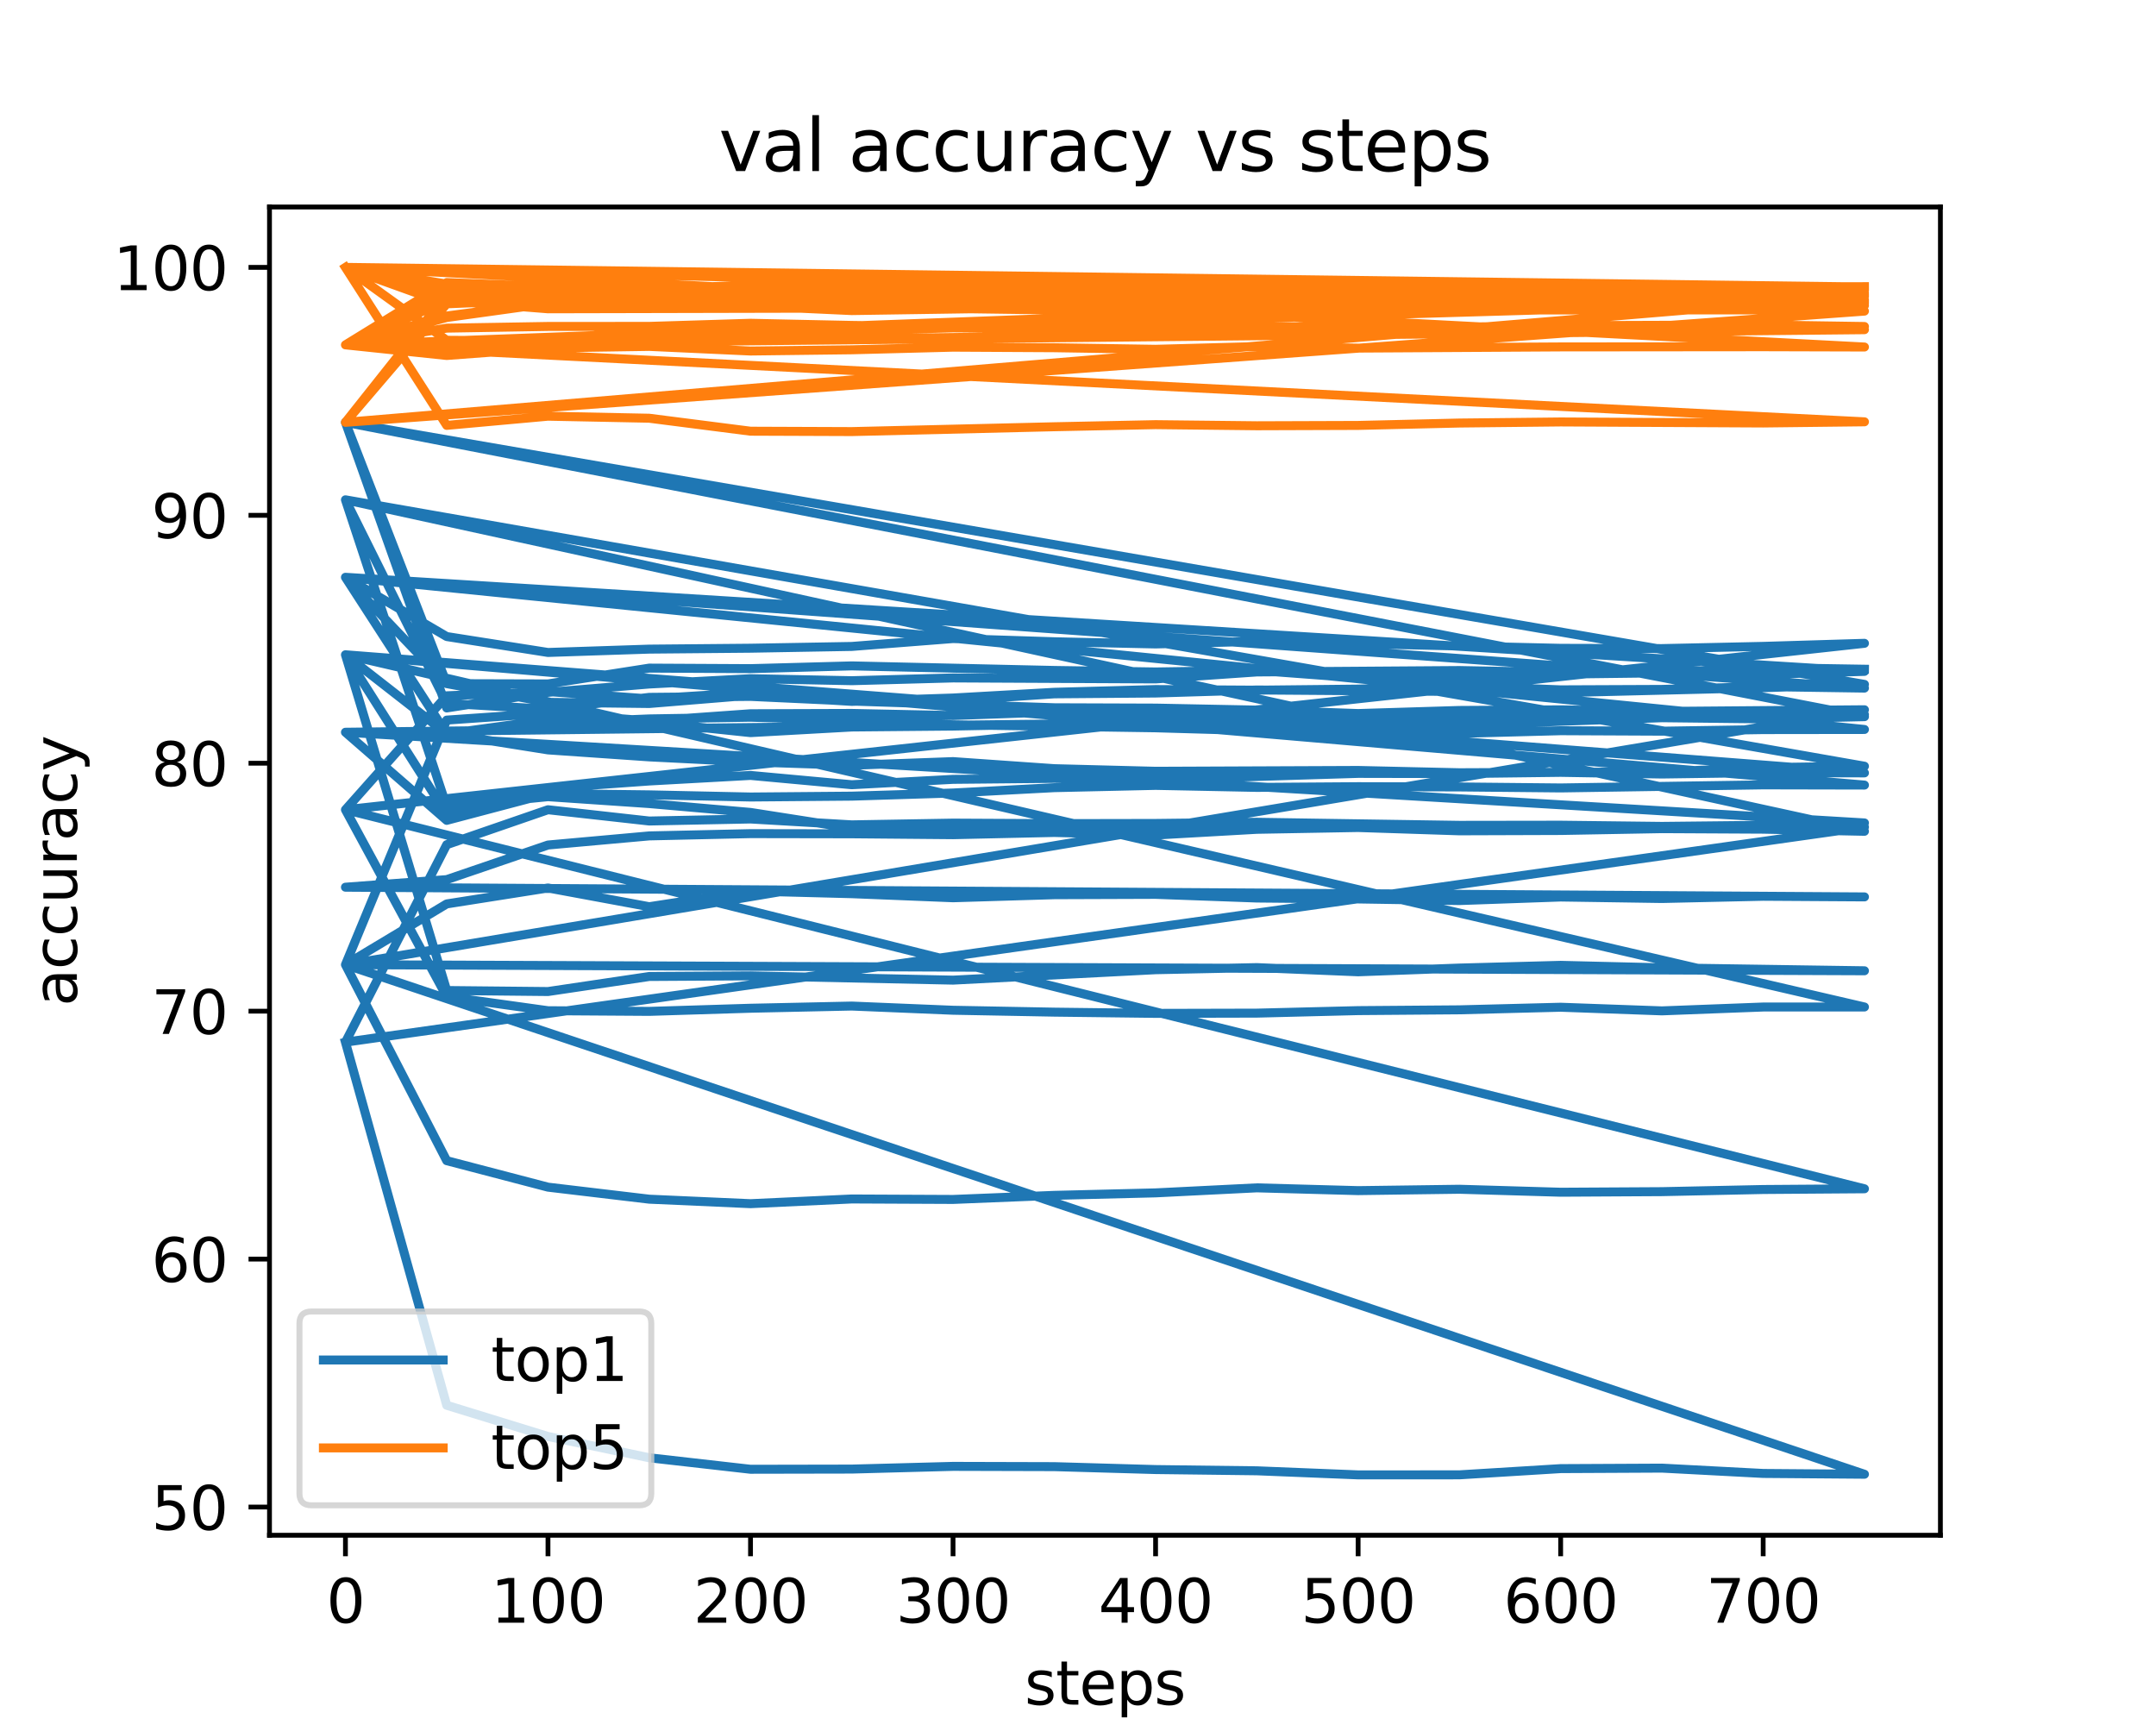 <?xml version="1.0" encoding="utf-8" standalone="no"?>
<!DOCTYPE svg PUBLIC "-//W3C//DTD SVG 1.1//EN"
  "http://www.w3.org/Graphics/SVG/1.1/DTD/svg11.dtd">
<svg height="288pt" version="1.1" viewBox="0 0 360 288" width="360pt" xmlns="http://www.w3.org/2000/svg" xmlns:xlink="http://www.w3.org/1999/xlink">
 <defs>
  <style type="text/css">*{stroke-linecap:butt;stroke-linejoin:round;}</style>
 </defs>
 <g id="figure_1">
  <g id="patch_1">
   <path d="M 0 288 
L 360 288 
L 360 0 
L 0 0 
z
" style="fill:#ffffff;"/>
  </g>
  <g id="axes_1">
   <g id="patch_2">
    <path d="M 45 256.32 
L 324 256.32 
L 324 34.56 
L 45 34.56 
z
" style="fill:#ffffff;"/>
   </g>
   <g id="matplotlib.axis_1">
    <g id="xtick_1">
     <g id="line2d_1">
      <defs>
       <path d="M 0 0 
L 0 3.5 
" id="med89ea65e2" style="stroke:#000000;stroke-width:0.8;"/>
      </defs>
      <g>
       <use style="stroke:#000000;stroke-width:0.8;" x="57.682" xlink:href="#med89ea65e2" y="256.32"/>
      </g>
     </g>
     <g id="text_1">
      <!-- 0 -->
      <g transform="translate(54.501 270.918)scale(0.1 -0.1)">
       <defs>
        <path d="M 2034 4250 
Q 1547 4250 1301 3770 
Q 1056 3291 1056 2328 
Q 1056 1369 1301 889 
Q 1547 409 2034 409 
Q 2525 409 2770 889 
Q 3016 1369 3016 2328 
Q 3016 3291 2770 3770 
Q 2525 4250 2034 4250 
z
M 2034 4750 
Q 2819 4750 3233 4129 
Q 3647 3509 3647 2328 
Q 3647 1150 3233 529 
Q 2819 -91 2034 -91 
Q 1250 -91 836 529 
Q 422 1150 422 2328 
Q 422 3509 836 4129 
Q 1250 4750 2034 4750 
z
" id="DejaVuSans-30" transform="scale(0.016)"/>
       </defs>
       <use xlink:href="#DejaVuSans-30"/>
      </g>
     </g>
    </g>
    <g id="xtick_2">
     <g id="line2d_2">
      <g>
       <use style="stroke:#000000;stroke-width:0.8;" x="91.5" xlink:href="#med89ea65e2" y="256.32"/>
      </g>
     </g>
     <g id="text_2">
      <!-- 100 -->
      <g transform="translate(81.956 270.918)scale(0.1 -0.1)">
       <defs>
        <path d="M 794 531 
L 1825 531 
L 1825 4091 
L 703 3866 
L 703 4441 
L 1819 4666 
L 2450 4666 
L 2450 531 
L 3481 531 
L 3481 0 
L 794 0 
L 794 531 
z
" id="DejaVuSans-31" transform="scale(0.016)"/>
       </defs>
       <use xlink:href="#DejaVuSans-31"/>
       <use x="63.623" xlink:href="#DejaVuSans-30"/>
       <use x="127.246" xlink:href="#DejaVuSans-30"/>
      </g>
     </g>
    </g>
    <g id="xtick_3">
     <g id="line2d_3">
      <g>
       <use style="stroke:#000000;stroke-width:0.8;" x="125.318" xlink:href="#med89ea65e2" y="256.32"/>
      </g>
     </g>
     <g id="text_3">
      <!-- 200 -->
      <g transform="translate(115.774 270.918)scale(0.1 -0.1)">
       <defs>
        <path d="M 1228 531 
L 3431 531 
L 3431 0 
L 469 0 
L 469 531 
Q 828 903 1448 1529 
Q 2069 2156 2228 2338 
Q 2531 2678 2651 2914 
Q 2772 3150 2772 3378 
Q 2772 3750 2511 3984 
Q 2250 4219 1831 4219 
Q 1534 4219 1204 4116 
Q 875 4013 500 3803 
L 500 4441 
Q 881 4594 1212 4672 
Q 1544 4750 1819 4750 
Q 2544 4750 2975 4387 
Q 3406 4025 3406 3419 
Q 3406 3131 3298 2873 
Q 3191 2616 2906 2266 
Q 2828 2175 2409 1742 
Q 1991 1309 1228 531 
z
" id="DejaVuSans-32" transform="scale(0.016)"/>
       </defs>
       <use xlink:href="#DejaVuSans-32"/>
       <use x="63.623" xlink:href="#DejaVuSans-30"/>
       <use x="127.246" xlink:href="#DejaVuSans-30"/>
      </g>
     </g>
    </g>
    <g id="xtick_4">
     <g id="line2d_4">
      <g>
       <use style="stroke:#000000;stroke-width:0.8;" x="159.136" xlink:href="#med89ea65e2" y="256.32"/>
      </g>
     </g>
     <g id="text_4">
      <!-- 300 -->
      <g transform="translate(149.593 270.918)scale(0.1 -0.1)">
       <defs>
        <path d="M 2597 2516 
Q 3050 2419 3304 2112 
Q 3559 1806 3559 1356 
Q 3559 666 3084 287 
Q 2609 -91 1734 -91 
Q 1441 -91 1130 -33 
Q 819 25 488 141 
L 488 750 
Q 750 597 1062 519 
Q 1375 441 1716 441 
Q 2309 441 2620 675 
Q 2931 909 2931 1356 
Q 2931 1769 2642 2001 
Q 2353 2234 1838 2234 
L 1294 2234 
L 1294 2753 
L 1863 2753 
Q 2328 2753 2575 2939 
Q 2822 3125 2822 3475 
Q 2822 3834 2567 4026 
Q 2313 4219 1838 4219 
Q 1578 4219 1281 4162 
Q 984 4106 628 3988 
L 628 4550 
Q 988 4650 1302 4700 
Q 1616 4750 1894 4750 
Q 2613 4750 3031 4423 
Q 3450 4097 3450 3541 
Q 3450 3153 3228 2886 
Q 3006 2619 2597 2516 
z
" id="DejaVuSans-33" transform="scale(0.016)"/>
       </defs>
       <use xlink:href="#DejaVuSans-33"/>
       <use x="63.623" xlink:href="#DejaVuSans-30"/>
       <use x="127.246" xlink:href="#DejaVuSans-30"/>
      </g>
     </g>
    </g>
    <g id="xtick_5">
     <g id="line2d_5">
      <g>
       <use style="stroke:#000000;stroke-width:0.8;" x="192.955" xlink:href="#med89ea65e2" y="256.32"/>
      </g>
     </g>
     <g id="text_5">
      <!-- 400 -->
      <g transform="translate(183.411 270.918)scale(0.1 -0.1)">
       <defs>
        <path d="M 2419 4116 
L 825 1625 
L 2419 1625 
L 2419 4116 
z
M 2253 4666 
L 3047 4666 
L 3047 1625 
L 3713 1625 
L 3713 1100 
L 3047 1100 
L 3047 0 
L 2419 0 
L 2419 1100 
L 313 1100 
L 313 1709 
L 2253 4666 
z
" id="DejaVuSans-34" transform="scale(0.016)"/>
       </defs>
       <use xlink:href="#DejaVuSans-34"/>
       <use x="63.623" xlink:href="#DejaVuSans-30"/>
       <use x="127.246" xlink:href="#DejaVuSans-30"/>
      </g>
     </g>
    </g>
    <g id="xtick_6">
     <g id="line2d_6">
      <g>
       <use style="stroke:#000000;stroke-width:0.8;" x="226.773" xlink:href="#med89ea65e2" y="256.32"/>
      </g>
     </g>
     <g id="text_6">
      <!-- 500 -->
      <g transform="translate(217.229 270.918)scale(0.1 -0.1)">
       <defs>
        <path d="M 691 4666 
L 3169 4666 
L 3169 4134 
L 1269 4134 
L 1269 2991 
Q 1406 3038 1543 3061 
Q 1681 3084 1819 3084 
Q 2600 3084 3056 2656 
Q 3513 2228 3513 1497 
Q 3513 744 3044 326 
Q 2575 -91 1722 -91 
Q 1428 -91 1123 -41 
Q 819 9 494 109 
L 494 744 
Q 775 591 1075 516 
Q 1375 441 1709 441 
Q 2250 441 2565 725 
Q 2881 1009 2881 1497 
Q 2881 1984 2565 2268 
Q 2250 2553 1709 2553 
Q 1456 2553 1204 2497 
Q 953 2441 691 2322 
L 691 4666 
z
" id="DejaVuSans-35" transform="scale(0.016)"/>
       </defs>
       <use xlink:href="#DejaVuSans-35"/>
       <use x="63.623" xlink:href="#DejaVuSans-30"/>
       <use x="127.246" xlink:href="#DejaVuSans-30"/>
      </g>
     </g>
    </g>
    <g id="xtick_7">
     <g id="line2d_7">
      <g>
       <use style="stroke:#000000;stroke-width:0.8;" x="260.591" xlink:href="#med89ea65e2" y="256.32"/>
      </g>
     </g>
     <g id="text_7">
      <!-- 600 -->
      <g transform="translate(251.047 270.918)scale(0.1 -0.1)">
       <defs>
        <path d="M 2113 2584 
Q 1688 2584 1439 2293 
Q 1191 2003 1191 1497 
Q 1191 994 1439 701 
Q 1688 409 2113 409 
Q 2538 409 2786 701 
Q 3034 994 3034 1497 
Q 3034 2003 2786 2293 
Q 2538 2584 2113 2584 
z
M 3366 4563 
L 3366 3988 
Q 3128 4100 2886 4159 
Q 2644 4219 2406 4219 
Q 1781 4219 1451 3797 
Q 1122 3375 1075 2522 
Q 1259 2794 1537 2939 
Q 1816 3084 2150 3084 
Q 2853 3084 3261 2657 
Q 3669 2231 3669 1497 
Q 3669 778 3244 343 
Q 2819 -91 2113 -91 
Q 1303 -91 875 529 
Q 447 1150 447 2328 
Q 447 3434 972 4092 
Q 1497 4750 2381 4750 
Q 2619 4750 2861 4703 
Q 3103 4656 3366 4563 
z
" id="DejaVuSans-36" transform="scale(0.016)"/>
       </defs>
       <use xlink:href="#DejaVuSans-36"/>
       <use x="63.623" xlink:href="#DejaVuSans-30"/>
       <use x="127.246" xlink:href="#DejaVuSans-30"/>
      </g>
     </g>
    </g>
    <g id="xtick_8">
     <g id="line2d_8">
      <g>
       <use style="stroke:#000000;stroke-width:0.8;" x="294.409" xlink:href="#med89ea65e2" y="256.32"/>
      </g>
     </g>
     <g id="text_8">
      <!-- 700 -->
      <g transform="translate(284.865 270.918)scale(0.1 -0.1)">
       <defs>
        <path d="M 525 4666 
L 3525 4666 
L 3525 4397 
L 1831 0 
L 1172 0 
L 2766 4134 
L 525 4134 
L 525 4666 
z
" id="DejaVuSans-37" transform="scale(0.016)"/>
       </defs>
       <use xlink:href="#DejaVuSans-37"/>
       <use x="63.623" xlink:href="#DejaVuSans-30"/>
       <use x="127.246" xlink:href="#DejaVuSans-30"/>
      </g>
     </g>
    </g>
    <g id="text_9">
     <!-- steps -->
     <g transform="translate(171.08 284.597)scale(0.1 -0.1)">
      <defs>
       <path d="M 2834 3397 
L 2834 2853 
Q 2591 2978 2328 3040 
Q 2066 3103 1784 3103 
Q 1356 3103 1142 2972 
Q 928 2841 928 2578 
Q 928 2378 1081 2264 
Q 1234 2150 1697 2047 
L 1894 2003 
Q 2506 1872 2764 1633 
Q 3022 1394 3022 966 
Q 3022 478 2636 193 
Q 2250 -91 1575 -91 
Q 1294 -91 989 -36 
Q 684 19 347 128 
L 347 722 
Q 666 556 975 473 
Q 1284 391 1588 391 
Q 1994 391 2212 530 
Q 2431 669 2431 922 
Q 2431 1156 2273 1281 
Q 2116 1406 1581 1522 
L 1381 1569 
Q 847 1681 609 1914 
Q 372 2147 372 2553 
Q 372 3047 722 3315 
Q 1072 3584 1716 3584 
Q 2034 3584 2315 3537 
Q 2597 3491 2834 3397 
z
" id="DejaVuSans-73" transform="scale(0.016)"/>
       <path d="M 1172 4494 
L 1172 3500 
L 2356 3500 
L 2356 3053 
L 1172 3053 
L 1172 1153 
Q 1172 725 1289 603 
Q 1406 481 1766 481 
L 2356 481 
L 2356 0 
L 1766 0 
Q 1100 0 847 248 
Q 594 497 594 1153 
L 594 3053 
L 172 3053 
L 172 3500 
L 594 3500 
L 594 4494 
L 1172 4494 
z
" id="DejaVuSans-74" transform="scale(0.016)"/>
       <path d="M 3597 1894 
L 3597 1613 
L 953 1613 
Q 991 1019 1311 708 
Q 1631 397 2203 397 
Q 2534 397 2845 478 
Q 3156 559 3463 722 
L 3463 178 
Q 3153 47 2828 -22 
Q 2503 -91 2169 -91 
Q 1331 -91 842 396 
Q 353 884 353 1716 
Q 353 2575 817 3079 
Q 1281 3584 2069 3584 
Q 2775 3584 3186 3129 
Q 3597 2675 3597 1894 
z
M 3022 2063 
Q 3016 2534 2758 2815 
Q 2500 3097 2075 3097 
Q 1594 3097 1305 2825 
Q 1016 2553 972 2059 
L 3022 2063 
z
" id="DejaVuSans-65" transform="scale(0.016)"/>
       <path d="M 1159 525 
L 1159 -1331 
L 581 -1331 
L 581 3500 
L 1159 3500 
L 1159 2969 
Q 1341 3281 1617 3432 
Q 1894 3584 2278 3584 
Q 2916 3584 3314 3078 
Q 3713 2572 3713 1747 
Q 3713 922 3314 415 
Q 2916 -91 2278 -91 
Q 1894 -91 1617 61 
Q 1341 213 1159 525 
z
M 3116 1747 
Q 3116 2381 2855 2742 
Q 2594 3103 2138 3103 
Q 1681 3103 1420 2742 
Q 1159 2381 1159 1747 
Q 1159 1113 1420 752 
Q 1681 391 2138 391 
Q 2594 391 2855 752 
Q 3116 1113 3116 1747 
z
" id="DejaVuSans-70" transform="scale(0.016)"/>
      </defs>
      <use xlink:href="#DejaVuSans-73"/>
      <use x="52.1" xlink:href="#DejaVuSans-74"/>
      <use x="91.309" xlink:href="#DejaVuSans-65"/>
      <use x="152.832" xlink:href="#DejaVuSans-70"/>
      <use x="216.309" xlink:href="#DejaVuSans-73"/>
     </g>
    </g>
   </g>
   <g id="matplotlib.axis_2">
    <g id="ytick_1">
     <g id="line2d_9">
      <defs>
       <path d="M 0 0 
L -3.5 0 
" id="m6de7d74ec9" style="stroke:#000000;stroke-width:0.8;"/>
      </defs>
      <g>
       <use style="stroke:#000000;stroke-width:0.8;" x="45" xlink:href="#m6de7d74ec9" y="251.61"/>
      </g>
     </g>
     <g id="text_10">
      <!-- 50 -->
      <g transform="translate(25.275 255.41)scale(0.1 -0.1)">
       <use xlink:href="#DejaVuSans-35"/>
       <use x="63.623" xlink:href="#DejaVuSans-30"/>
      </g>
     </g>
    </g>
    <g id="ytick_2">
     <g id="line2d_10">
      <g>
       <use style="stroke:#000000;stroke-width:0.8;" x="45" xlink:href="#m6de7d74ec9" y="210.216"/>
      </g>
     </g>
     <g id="text_11">
      <!-- 60 -->
      <g transform="translate(25.275 214.016)scale(0.1 -0.1)">
       <use xlink:href="#DejaVuSans-36"/>
       <use x="63.623" xlink:href="#DejaVuSans-30"/>
      </g>
     </g>
    </g>
    <g id="ytick_3">
     <g id="line2d_11">
      <g>
       <use style="stroke:#000000;stroke-width:0.8;" x="45" xlink:href="#m6de7d74ec9" y="168.822"/>
      </g>
     </g>
     <g id="text_12">
      <!-- 70 -->
      <g transform="translate(25.275 172.622)scale(0.1 -0.1)">
       <use xlink:href="#DejaVuSans-37"/>
       <use x="63.623" xlink:href="#DejaVuSans-30"/>
      </g>
     </g>
    </g>
    <g id="ytick_4">
     <g id="line2d_12">
      <g>
       <use style="stroke:#000000;stroke-width:0.8;" x="45" xlink:href="#m6de7d74ec9" y="127.428"/>
      </g>
     </g>
     <g id="text_13">
      <!-- 80 -->
      <g transform="translate(25.275 131.227)scale(0.1 -0.1)">
       <defs>
        <path d="M 2034 2216 
Q 1584 2216 1326 1975 
Q 1069 1734 1069 1313 
Q 1069 891 1326 650 
Q 1584 409 2034 409 
Q 2484 409 2743 651 
Q 3003 894 3003 1313 
Q 3003 1734 2745 1975 
Q 2488 2216 2034 2216 
z
M 1403 2484 
Q 997 2584 770 2862 
Q 544 3141 544 3541 
Q 544 4100 942 4425 
Q 1341 4750 2034 4750 
Q 2731 4750 3128 4425 
Q 3525 4100 3525 3541 
Q 3525 3141 3298 2862 
Q 3072 2584 2669 2484 
Q 3125 2378 3379 2068 
Q 3634 1759 3634 1313 
Q 3634 634 3220 271 
Q 2806 -91 2034 -91 
Q 1263 -91 848 271 
Q 434 634 434 1313 
Q 434 1759 690 2068 
Q 947 2378 1403 2484 
z
M 1172 3481 
Q 1172 3119 1398 2916 
Q 1625 2713 2034 2713 
Q 2441 2713 2670 2916 
Q 2900 3119 2900 3481 
Q 2900 3844 2670 4047 
Q 2441 4250 2034 4250 
Q 1625 4250 1398 4047 
Q 1172 3844 1172 3481 
z
" id="DejaVuSans-38" transform="scale(0.016)"/>
       </defs>
       <use xlink:href="#DejaVuSans-38"/>
       <use x="63.623" xlink:href="#DejaVuSans-30"/>
      </g>
     </g>
    </g>
    <g id="ytick_5">
     <g id="line2d_13">
      <g>
       <use style="stroke:#000000;stroke-width:0.8;" x="45" xlink:href="#m6de7d74ec9" y="86.034"/>
      </g>
     </g>
     <g id="text_14">
      <!-- 90 -->
      <g transform="translate(25.275 89.833)scale(0.1 -0.1)">
       <defs>
        <path d="M 703 97 
L 703 672 
Q 941 559 1184 500 
Q 1428 441 1663 441 
Q 2288 441 2617 861 
Q 2947 1281 2994 2138 
Q 2813 1869 2534 1725 
Q 2256 1581 1919 1581 
Q 1219 1581 811 2004 
Q 403 2428 403 3163 
Q 403 3881 828 4315 
Q 1253 4750 1959 4750 
Q 2769 4750 3195 4129 
Q 3622 3509 3622 2328 
Q 3622 1225 3098 567 
Q 2575 -91 1691 -91 
Q 1453 -91 1209 -44 
Q 966 3 703 97 
z
M 1959 2075 
Q 2384 2075 2632 2365 
Q 2881 2656 2881 3163 
Q 2881 3666 2632 3958 
Q 2384 4250 1959 4250 
Q 1534 4250 1286 3958 
Q 1038 3666 1038 3163 
Q 1038 2656 1286 2365 
Q 1534 2075 1959 2075 
z
" id="DejaVuSans-39" transform="scale(0.016)"/>
       </defs>
       <use xlink:href="#DejaVuSans-39"/>
       <use x="63.623" xlink:href="#DejaVuSans-30"/>
      </g>
     </g>
    </g>
    <g id="ytick_6">
     <g id="line2d_14">
      <g>
       <use style="stroke:#000000;stroke-width:0.8;" x="45" xlink:href="#m6de7d74ec9" y="44.64"/>
      </g>
     </g>
     <g id="text_15">
      <!-- 100 -->
      <g transform="translate(18.913 48.439)scale(0.1 -0.1)">
       <use xlink:href="#DejaVuSans-31"/>
       <use x="63.623" xlink:href="#DejaVuSans-30"/>
       <use x="127.246" xlink:href="#DejaVuSans-30"/>
      </g>
     </g>
    </g>
    <g id="text_16">
     <!-- accuracy -->
     <g transform="translate(12.833 167.999)rotate(-90)scale(0.1 -0.1)">
      <defs>
       <path d="M 2194 1759 
Q 1497 1759 1228 1600 
Q 959 1441 959 1056 
Q 959 750 1161 570 
Q 1363 391 1709 391 
Q 2188 391 2477 730 
Q 2766 1069 2766 1631 
L 2766 1759 
L 2194 1759 
z
M 3341 1997 
L 3341 0 
L 2766 0 
L 2766 531 
Q 2569 213 2275 61 
Q 1981 -91 1556 -91 
Q 1019 -91 701 211 
Q 384 513 384 1019 
Q 384 1609 779 1909 
Q 1175 2209 1959 2209 
L 2766 2209 
L 2766 2266 
Q 2766 2663 2505 2880 
Q 2244 3097 1772 3097 
Q 1472 3097 1187 3025 
Q 903 2953 641 2809 
L 641 3341 
Q 956 3463 1253 3523 
Q 1550 3584 1831 3584 
Q 2591 3584 2966 3190 
Q 3341 2797 3341 1997 
z
" id="DejaVuSans-61" transform="scale(0.016)"/>
       <path d="M 3122 3366 
L 3122 2828 
Q 2878 2963 2633 3030 
Q 2388 3097 2138 3097 
Q 1578 3097 1268 2742 
Q 959 2388 959 1747 
Q 959 1106 1268 751 
Q 1578 397 2138 397 
Q 2388 397 2633 464 
Q 2878 531 3122 666 
L 3122 134 
Q 2881 22 2623 -34 
Q 2366 -91 2075 -91 
Q 1284 -91 818 406 
Q 353 903 353 1747 
Q 353 2603 823 3093 
Q 1294 3584 2113 3584 
Q 2378 3584 2631 3529 
Q 2884 3475 3122 3366 
z
" id="DejaVuSans-63" transform="scale(0.016)"/>
       <path d="M 544 1381 
L 544 3500 
L 1119 3500 
L 1119 1403 
Q 1119 906 1312 657 
Q 1506 409 1894 409 
Q 2359 409 2629 706 
Q 2900 1003 2900 1516 
L 2900 3500 
L 3475 3500 
L 3475 0 
L 2900 0 
L 2900 538 
Q 2691 219 2414 64 
Q 2138 -91 1772 -91 
Q 1169 -91 856 284 
Q 544 659 544 1381 
z
M 1991 3584 
L 1991 3584 
z
" id="DejaVuSans-75" transform="scale(0.016)"/>
       <path d="M 2631 2963 
Q 2534 3019 2420 3045 
Q 2306 3072 2169 3072 
Q 1681 3072 1420 2755 
Q 1159 2438 1159 1844 
L 1159 0 
L 581 0 
L 581 3500 
L 1159 3500 
L 1159 2956 
Q 1341 3275 1631 3429 
Q 1922 3584 2338 3584 
Q 2397 3584 2469 3576 
Q 2541 3569 2628 3553 
L 2631 2963 
z
" id="DejaVuSans-72" transform="scale(0.016)"/>
       <path d="M 2059 -325 
Q 1816 -950 1584 -1140 
Q 1353 -1331 966 -1331 
L 506 -1331 
L 506 -850 
L 844 -850 
Q 1081 -850 1212 -737 
Q 1344 -625 1503 -206 
L 1606 56 
L 191 3500 
L 800 3500 
L 1894 763 
L 2988 3500 
L 3597 3500 
L 2059 -325 
z
" id="DejaVuSans-79" transform="scale(0.016)"/>
      </defs>
      <use xlink:href="#DejaVuSans-61"/>
      <use x="61.279" xlink:href="#DejaVuSans-63"/>
      <use x="116.26" xlink:href="#DejaVuSans-63"/>
      <use x="171.24" xlink:href="#DejaVuSans-75"/>
      <use x="234.619" xlink:href="#DejaVuSans-72"/>
      <use x="275.732" xlink:href="#DejaVuSans-61"/>
      <use x="337.012" xlink:href="#DejaVuSans-63"/>
      <use x="391.992" xlink:href="#DejaVuSans-79"/>
     </g>
    </g>
   </g>
   <g id="line2d_15">
    <path clip-path="url(#pdee2c9a03f)" d="M 57.682 173.997 
L 74.591 234.617 
L 91.5 239.828 
L 108.409 243.386 
L 125.318 245.304 
L 142.227 245.272 
L 159.136 244.82 
L 176.045 244.866 
L 192.955 245.352 
L 209.864 245.559 
L 226.773 246.24 
L 243.682 246.234 
L 260.591 245.196 
L 277.5 245.113 
L 294.409 246.001 
L 311.318 246.133 
L 57.682 161.061 
L 74.591 193.781 
L 91.5 198.203 
L 108.409 200.211 
L 125.318 200.962 
L 142.227 200.177 
L 159.136 200.255 
L 176.045 199.573 
L 192.955 199.158 
L 209.864 198.319 
L 226.773 198.783 
L 243.682 198.553 
L 260.591 199.05 
L 277.5 198.954 
L 294.409 198.595 
L 311.318 198.473 
L 57.682 135.19 
L 74.591 166.387 
L 91.5 168.745 
L 108.409 168.857 
L 125.318 168.333 
L 142.227 167.967 
L 159.136 168.668 
L 176.045 168.984 
L 192.955 169.19 
L 209.864 169.149 
L 226.773 168.729 
L 243.682 168.597 
L 260.591 168.164 
L 277.5 168.771 
L 294.409 168.128 
L 311.318 168.123 
L 57.682 109.318 
L 74.591 165.373 
L 91.5 165.544 
L 108.409 163.031 
L 125.318 162.927 
L 159.136 163.639 
L 192.955 161.9 
L 209.864 161.548 
L 226.773 162.249 
L 243.682 161.624 
L 260.591 161.169 
L 277.5 161.578 
L 311.318 162.077 
L 57.682 161.061 
L 74.591 150.915 
L 91.5 148.253 
L 108.409 151.381 
L 125.318 148.769 
L 142.227 149.208 
L 159.136 149.887 
L 176.045 149.378 
L 192.955 149.319 
L 209.864 149.932 
L 226.773 150.088 
L 243.682 150.356 
L 260.591 149.761 
L 277.5 150.013 
L 294.409 149.638 
L 311.318 149.744 
L 57.682 148.125 
L 74.591 146.857 
L 91.5 141.081 
L 108.409 139.559 
L 125.318 139.18 
L 142.227 139.209 
L 159.136 139.358 
L 176.045 138.986 
L 192.955 139.415 
L 209.864 138.459 
L 226.773 138.159 
L 243.682 138.711 
L 260.591 138.655 
L 277.5 138.349 
L 294.409 138.437 
L 311.318 138.79 
L 57.682 83.447 
L 74.591 134.682 
L 91.5 133.012 
L 108.409 134.162 
L 125.318 135.64 
L 142.227 138.282 
L 159.136 138.327 
L 192.955 138.835 
L 209.864 138.373 
L 226.773 138.159 
L 243.682 138.077 
L 260.591 138.117 
L 277.5 138.349 
L 311.318 138.083 
L 57.682 173.997 
L 74.591 141.023 
L 91.5 135.19 
L 108.409 137.074 
L 125.318 136.734 
L 142.227 137.715 
L 159.136 137.424 
L 176.045 137.511 
L 192.955 137.48 
L 209.864 137.283 
L 243.682 137.796 
L 260.591 137.772 
L 277.5 137.971 
L 294.409 137.791 
L 311.318 137.394 
L 57.682 122.254 
L 74.591 136.965 
L 91.5 132.5 
L 108.409 132.705 
L 125.318 133.066 
L 142.227 132.922 
L 159.136 132.396 
L 176.045 131.504 
L 192.955 131.125 
L 209.864 131.461 
L 226.773 131.342 
L 243.682 131.386 
L 260.591 131.552 
L 294.409 131.038 
L 311.318 131.073 
L 57.682 109.318 
L 74.591 135.951 
L 91.5 131.603 
L 108.409 130.392 
L 125.318 129.462 
L 142.227 131.015 
L 159.136 130.118 
L 176.045 129.956 
L 192.955 130.157 
L 226.773 129.122 
L 243.682 129.156 
L 260.591 128.948 
L 277.5 129.228 
L 294.409 128.989 
L 311.318 129.04 
L 57.682 109.318 
L 74.591 122.508 
L 91.5 125.2 
L 108.409 126.366 
L 125.318 127.209 
L 142.227 127.768 
L 159.136 127.153 
L 176.045 128.335 
L 192.955 128.77 
L 226.773 128.631 
L 243.682 129.015 
L 277.5 128.871 
L 294.409 128.159 
L 311.318 127.921 
L 57.682 83.447 
L 74.591 117.435 
L 91.5 118.412 
L 108.409 116.429 
L 125.318 116.269 
L 142.227 117.049 
L 176.045 118.163 
L 192.955 118.222 
L 209.864 118.554 
L 226.773 119.13 
L 243.682 118.615 
L 260.591 118.509 
L 277.5 118.777 
L 311.318 118.499 
L 57.682 161.061 
L 74.591 120.225 
L 91.5 119.052 
L 108.409 120.369 
L 125.318 119.165 
L 142.227 119.11 
L 159.136 119.461 
L 176.045 118.863 
L 192.955 119.189 
L 209.864 119.3 
L 226.773 119.13 
L 243.682 118.756 
L 260.591 118.703 
L 277.5 118.796 
L 294.409 119.338 
L 311.318 119.309 
L 57.682 122.254 
L 74.591 122.761 
L 91.5 120.717 
L 108.409 120.027 
L 125.318 119.744 
L 142.227 120.244 
L 159.136 121.008 
L 192.955 121.512 
L 209.864 121.996 
L 226.773 121.996 
L 243.682 122.442 
L 260.591 121.996 
L 277.5 122.075 
L 294.409 121.811 
L 311.318 121.789 
L 57.682 96.383 
L 74.591 114.137 
L 91.5 117.259 
L 108.409 117.457 
L 125.318 116.076 
L 142.227 117.1 
L 159.136 116.538 
L 176.045 115.583 
L 192.955 115.125 
L 209.864 115.227 
L 226.773 115.05 
L 243.682 114.53 
L 260.591 115.173 
L 277.5 115.101 
L 294.409 114.633 
L 311.318 114.882 
L 57.682 96.383 
L 74.591 122.508 
L 91.5 120.205 
L 108.409 120.541 
L 125.318 122.318 
L 142.227 121.378 
L 159.136 121.223 
L 176.045 120.89 
L 192.955 121.125 
L 209.864 121.135 
L 226.773 120.55 
L 243.682 121.151 
L 260.591 120.424 
L 277.5 119.83 
L 294.409 120.021 
L 311.318 119.653 
L 57.682 70.511 
L 74.591 114.137 
L 91.5 114.185 
L 108.409 111.546 
L 125.318 111.635 
L 142.227 111.174 
L 176.045 111.935 
L 192.955 112.189 
L 209.864 111.928 
L 226.773 113.191 
L 243.682 113.333 
L 260.591 112.547 
L 277.5 112.339 
L 294.409 112.603 
L 311.318 112.091 
L 57.682 96.383 
L 74.591 106.275 
L 91.5 108.934 
L 108.409 108.376 
L 125.318 108.224 
L 142.227 107.927 
L 159.136 106.611 
L 176.045 107.144 
L 192.955 107.512 
L 209.864 107.081 
L 260.591 108.242 
L 277.5 108.285 
L 294.409 107.916 
L 311.318 107.406 
L 57.682 135.19 
L 74.591 116.167 
L 91.5 115.466 
L 108.409 116.686 
L 125.318 115.625 
L 142.227 116.43 
L 159.136 116.968 
L 176.045 115.841 
L 192.955 115.705 
L 209.864 115.198 
L 243.682 115.446 
L 260.591 115.646 
L 294.409 114.817 
L 311.318 114.262 
L 57.682 70.511 
L 74.591 118.196 
L 91.5 115.594 
L 108.409 114.201 
L 125.318 113.308 
L 142.227 113.647 
L 159.136 113.186 
L 192.955 113.351 
L 209.864 112.186 
L 243.682 111.948 
L 260.591 112.267 
L 277.5 112.299 
L 294.409 111.459 
L 311.318 111.73 
L 311.318 111.73 
" style="fill:none;stroke:#1f77b4;stroke-linecap:square;stroke-width:1.5;"/>
   </g>
   <g id="line2d_16">
    <path clip-path="url(#pdee2c9a03f)" d="M 57.682 44.64 
L 74.591 71.019 
L 91.5 69.487 
L 108.409 69.826 
L 125.318 71.992 
L 142.227 72.057 
L 176.045 71.248 
L 192.955 70.898 
L 209.864 71.085 
L 226.773 71.028 
L 243.682 70.629 
L 260.591 70.447 
L 294.409 70.622 
L 311.318 70.425 
L 57.682 57.576 
L 74.591 59.351 
L 91.5 58.088 
L 108.409 57.833 
L 125.318 58.605 
L 142.227 58.4 
L 159.136 57.962 
L 176.045 58.055 
L 192.955 58.318 
L 209.864 57.862 
L 226.773 58.118 
L 260.591 57.92 
L 294.409 57.889 
L 311.318 57.937 
L 57.682 44.64 
L 74.591 56.815 
L 91.5 56.935 
L 108.409 54.92 
L 125.318 55.001 
L 142.227 55.205 
L 159.136 54.739 
L 176.045 54.885 
L 192.955 54.608 
L 226.773 54.503 
L 260.591 55.143 
L 294.409 55.084 
L 311.318 55.044 
L 57.682 57.576 
L 74.591 54.786 
L 91.5 54.502 
L 108.409 54.492 
L 125.318 53.972 
L 142.227 54.329 
L 159.136 54.567 
L 176.045 54.517 
L 192.955 54.737 
L 209.864 54.593 
L 243.682 54.618 
L 260.591 54.369 
L 294.409 54.254 
L 311.318 54.51 
L 57.682 57.576 
L 74.591 50.22 
L 91.5 51.556 
L 142.227 51.443 
L 159.136 51.516 
L 176.045 51.753 
L 226.773 51.585 
L 243.682 51.753 
L 294.409 51.744 
L 311.318 51.943 
L 57.682 70.511 
L 74.591 50.727 
L 91.5 50.019 
L 108.409 50.808 
L 125.318 50.69 
L 142.227 50.721 
L 176.045 50.573 
L 226.773 50.346 
L 243.682 50.509 
L 294.409 50.49 
L 311.318 50.531 
L 57.682 44.64 
L 74.591 50.22 
L 91.5 50.019 
L 108.409 50.894 
L 125.318 51.076 
L 142.227 51.855 
L 176.045 51.347 
L 209.864 51.61 
L 226.773 51.379 
L 243.682 51.354 
L 260.591 51.119 
L 311.318 51.013 
L 57.682 44.64 
L 74.591 49.459 
L 91.5 49.507 
L 125.318 48.952 
L 142.227 49.227 
L 159.136 49.024 
L 192.955 49.64 
L 226.773 49.804 
L 260.591 50.042 
L 311.318 50.049 
L 57.682 57.576 
L 74.591 52.756 
L 91.5 50.531 
L 108.409 49.866 
L 142.227 49.536 
L 209.864 49.143 
L 226.773 49.055 
L 260.591 49.203 
L 277.5 49.091 
L 311.318 49.187 
L 57.682 57.576 
L 74.591 53.01 
L 91.5 50.66 
L 108.409 49.866 
L 125.318 49.853 
L 142.227 50.464 
L 243.682 50.955 
L 260.591 50.731 
L 277.5 50.76 
L 294.409 50.619 
L 311.318 50.634 
L 57.682 44.64 
L 74.591 49.966 
L 91.5 50.788 
L 108.409 50.38 
L 125.318 50.175 
L 142.227 50.361 
L 159.136 50.227 
L 176.045 50.315 
L 192.955 50.221 
L 209.864 50.348 
L 226.773 50.217 
L 243.682 50.227 
L 277.5 50.005 
L 294.409 50.231 
L 311.318 50.169 
L 57.682 57.576 
L 74.591 48.952 
L 91.5 48.867 
L 142.227 49.072 
L 159.136 48.852 
L 176.045 48.768 
L 209.864 49.287 
L 226.773 49.21 
L 260.591 49.332 
L 277.5 49.23 
L 311.318 49.273 
L 57.682 70.511 
L 74.591 49.206 
L 91.5 49.379 
L 108.409 49.18 
L 159.136 49.367 
L 176.045 49.394 
L 226.773 49.778 
L 260.591 49.677 
L 294.409 49.456 
L 311.318 49.48 
L 57.682 44.64 
L 74.591 48.952 
L 91.5 48.098 
L 108.409 48.495 
L 125.318 48.437 
L 142.227 48.763 
L 159.136 48.723 
L 209.864 48.914 
L 243.682 48.866 
L 277.5 48.853 
L 294.409 48.94 
L 311.318 48.912 
L 57.682 44.64 
L 74.591 48.698 
L 91.5 47.714 
L 108.409 48.324 
L 125.318 48.308 
L 142.227 48.866 
L 159.136 48.68 
L 226.773 48.513 
L 260.591 48.471 
L 277.5 48.256 
L 311.318 48.412 
L 57.682 44.64 
L 74.591 50.727 
L 91.5 50.019 
L 108.409 50.123 
L 125.318 50.561 
L 142.227 50.464 
L 159.136 50.743 
L 176.045 50.573 
L 192.955 50.705 
L 277.5 50.283 
L 311.318 50.272 
L 57.682 44.64 
L 74.591 47.43 
L 91.5 48.354 
L 108.409 47.981 
L 125.318 48.437 
L 176.045 47.662 
L 226.773 48.177 
L 260.591 48.041 
L 294.409 48.146 
L 311.318 48.102 
L 57.682 57.576 
L 74.591 47.176 
L 91.5 47.842 
L 108.409 48.152 
L 125.318 47.665 
L 159.136 47.519 
L 176.045 47.625 
L 209.864 47.508 
L 260.591 47.589 
L 277.5 47.66 
L 294.409 47.869 
L 311.318 47.913 
L 57.682 44.64 
L 74.591 48.698 
L 91.5 47.97 
L 108.409 48.067 
L 125.318 47.793 
L 142.227 47.784 
L 176.045 48.141 
L 192.955 47.93 
L 277.5 48.078 
L 294.409 47.998 
L 311.318 48.05 
L 57.682 44.64 
L 74.591 48.952 
L 91.5 48.738 
L 108.409 48.666 
L 125.318 48.244 
L 176.045 47.588 
L 192.955 47.737 
L 209.864 47.594 
L 277.5 47.958 
L 311.318 47.861 
L 311.318 47.861 
" style="fill:none;stroke:#ff7f0e;stroke-linecap:square;stroke-width:1.5;"/>
   </g>
   <g id="patch_3">
    <path d="M 45 256.32 
L 45 34.56 
" style="fill:none;stroke:#000000;stroke-linecap:square;stroke-linejoin:miter;stroke-width:0.8;"/>
   </g>
   <g id="patch_4">
    <path d="M 324 256.32 
L 324 34.56 
" style="fill:none;stroke:#000000;stroke-linecap:square;stroke-linejoin:miter;stroke-width:0.8;"/>
   </g>
   <g id="patch_5">
    <path d="M 45 256.32 
L 324 256.32 
" style="fill:none;stroke:#000000;stroke-linecap:square;stroke-linejoin:miter;stroke-width:0.8;"/>
   </g>
   <g id="patch_6">
    <path d="M 45 34.56 
L 324 34.56 
" style="fill:none;stroke:#000000;stroke-linecap:square;stroke-linejoin:miter;stroke-width:0.8;"/>
   </g>
   <g id="text_17">
    <!-- val accuracy vs steps -->
    <g transform="translate(120.032 28.56)scale(0.12 -0.12)">
     <defs>
      <path d="M 191 3500 
L 800 3500 
L 1894 563 
L 2988 3500 
L 3597 3500 
L 2284 0 
L 1503 0 
L 191 3500 
z
" id="DejaVuSans-76" transform="scale(0.016)"/>
      <path d="M 603 4863 
L 1178 4863 
L 1178 0 
L 603 0 
L 603 4863 
z
" id="DejaVuSans-6c" transform="scale(0.016)"/>
      <path id="DejaVuSans-20" transform="scale(0.016)"/>
     </defs>
     <use xlink:href="#DejaVuSans-76"/>
     <use x="59.18" xlink:href="#DejaVuSans-61"/>
     <use x="120.459" xlink:href="#DejaVuSans-6c"/>
     <use x="148.242" xlink:href="#DejaVuSans-20"/>
     <use x="180.029" xlink:href="#DejaVuSans-61"/>
     <use x="241.309" xlink:href="#DejaVuSans-63"/>
     <use x="296.289" xlink:href="#DejaVuSans-63"/>
     <use x="351.27" xlink:href="#DejaVuSans-75"/>
     <use x="414.648" xlink:href="#DejaVuSans-72"/>
     <use x="455.762" xlink:href="#DejaVuSans-61"/>
     <use x="517.041" xlink:href="#DejaVuSans-63"/>
     <use x="572.021" xlink:href="#DejaVuSans-79"/>
     <use x="631.201" xlink:href="#DejaVuSans-20"/>
     <use x="662.988" xlink:href="#DejaVuSans-76"/>
     <use x="722.168" xlink:href="#DejaVuSans-73"/>
     <use x="774.268" xlink:href="#DejaVuSans-20"/>
     <use x="806.055" xlink:href="#DejaVuSans-73"/>
     <use x="858.154" xlink:href="#DejaVuSans-74"/>
     <use x="897.363" xlink:href="#DejaVuSans-65"/>
     <use x="958.887" xlink:href="#DejaVuSans-70"/>
     <use x="1022.363" xlink:href="#DejaVuSans-73"/>
    </g>
   </g>
   <g id="legend_1">
    <g id="patch_7">
     <path d="M 52 251.32 
L 106.75 251.32 
Q 108.75 251.32 108.75 249.32 
L 108.75 220.964 
Q 108.75 218.964 106.75 218.964 
L 52 218.964 
Q 50 218.964 50 220.964 
L 50 249.32 
Q 50 251.32 52 251.32 
z
" style="fill:#ffffff;opacity:0.8;stroke:#cccccc;stroke-linejoin:miter;"/>
    </g>
    <g id="line2d_17">
     <path d="M 54 227.062 
L 74 227.062 
" style="fill:none;stroke:#1f77b4;stroke-linecap:square;stroke-width:1.5;"/>
    </g>
    <g id="line2d_18"/>
    <g id="text_18">
     <!-- top1 -->
     <g transform="translate(82 230.562)scale(0.1 -0.1)">
      <defs>
       <path d="M 1959 3097 
Q 1497 3097 1228 2736 
Q 959 2375 959 1747 
Q 959 1119 1226 758 
Q 1494 397 1959 397 
Q 2419 397 2687 759 
Q 2956 1122 2956 1747 
Q 2956 2369 2687 2733 
Q 2419 3097 1959 3097 
z
M 1959 3584 
Q 2709 3584 3137 3096 
Q 3566 2609 3566 1747 
Q 3566 888 3137 398 
Q 2709 -91 1959 -91 
Q 1206 -91 779 398 
Q 353 888 353 1747 
Q 353 2609 779 3096 
Q 1206 3584 1959 3584 
z
" id="DejaVuSans-6f" transform="scale(0.016)"/>
      </defs>
      <use xlink:href="#DejaVuSans-74"/>
      <use x="39.209" xlink:href="#DejaVuSans-6f"/>
      <use x="100.391" xlink:href="#DejaVuSans-70"/>
      <use x="163.867" xlink:href="#DejaVuSans-31"/>
     </g>
    </g>
    <g id="line2d_19">
     <path d="M 54 241.74 
L 74 241.74 
" style="fill:none;stroke:#ff7f0e;stroke-linecap:square;stroke-width:1.5;"/>
    </g>
    <g id="line2d_20"/>
    <g id="text_19">
     <!-- top5 -->
     <g transform="translate(82 245.24)scale(0.1 -0.1)">
      <use xlink:href="#DejaVuSans-74"/>
      <use x="39.209" xlink:href="#DejaVuSans-6f"/>
      <use x="100.391" xlink:href="#DejaVuSans-70"/>
      <use x="163.867" xlink:href="#DejaVuSans-35"/>
     </g>
    </g>
   </g>
  </g>
 </g>
 <defs>
  <clipPath id="pdee2c9a03f">
   <rect height="221.76" width="279" x="45" y="34.56"/>
  </clipPath>
 </defs>
</svg>
